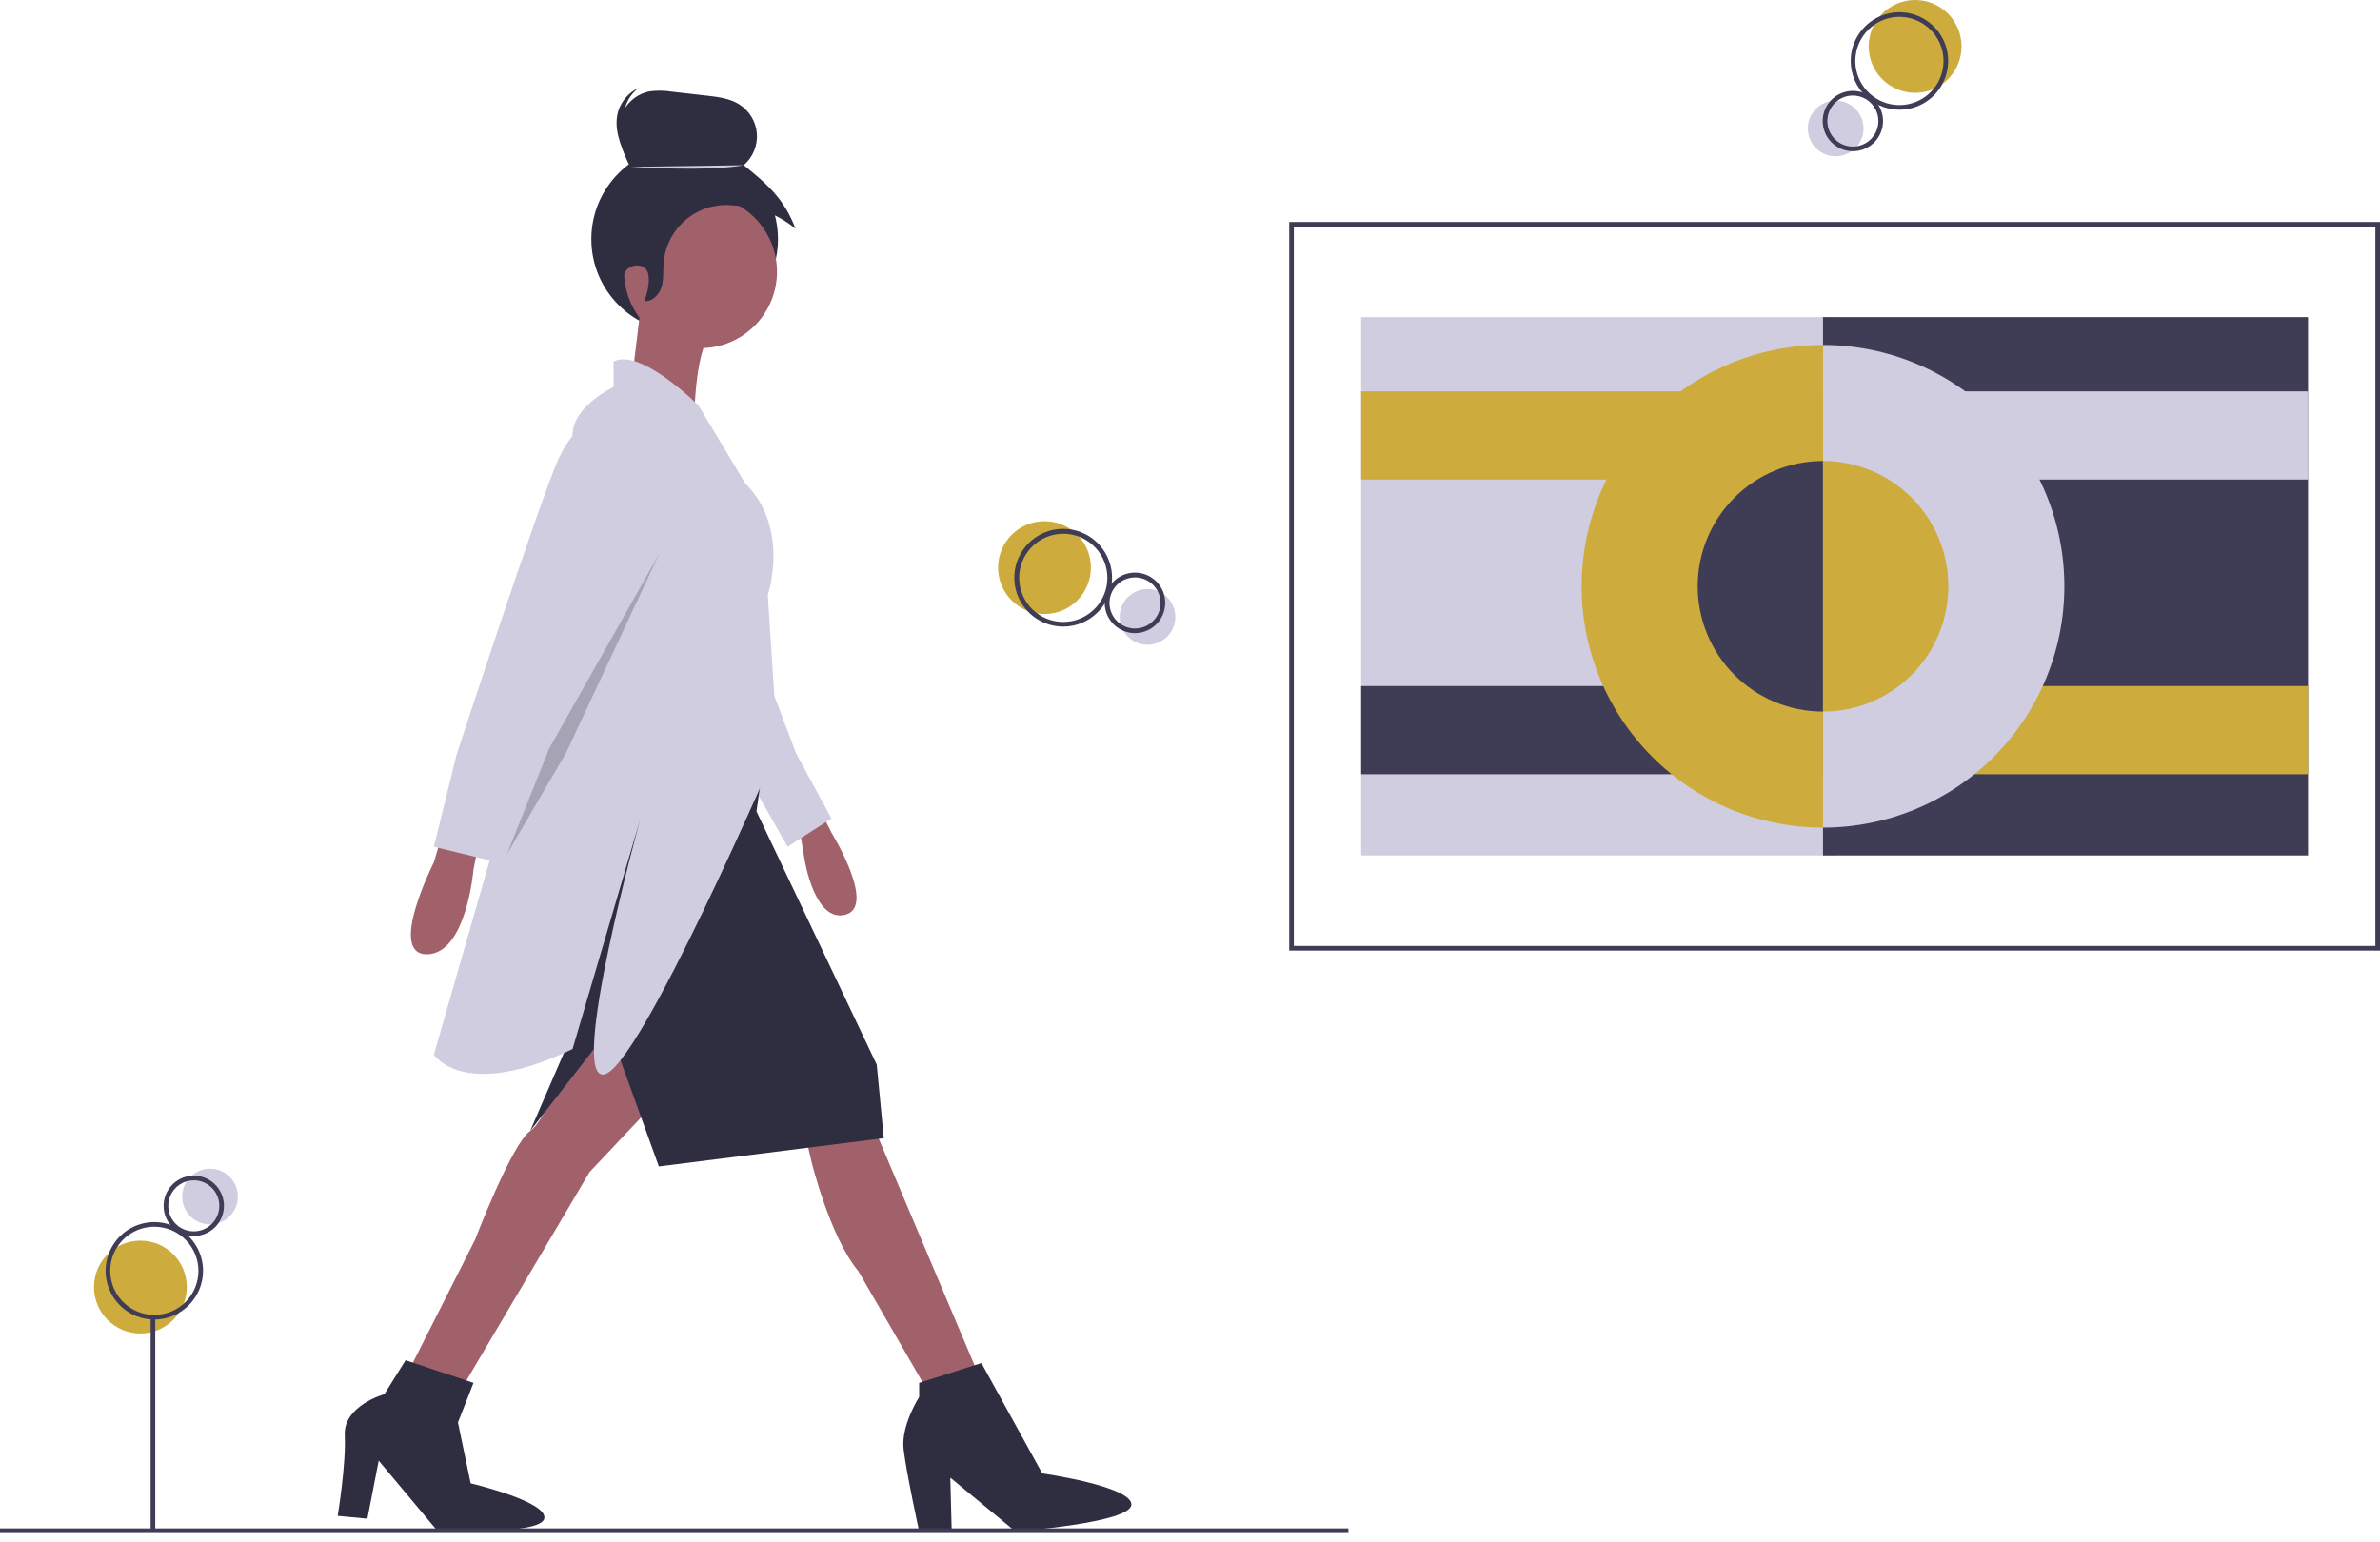 <svg width="250" height="162" viewBox="0 0 250 162" fill="none" xmlns="http://www.w3.org/2000/svg">
<g clip-path="url(#clip0)">
<path d="M22.062 128.634C23.678 128.634 24.988 127.324 24.988 125.709C24.988 124.093 23.678 122.783 22.062 122.783C20.447 122.783 19.137 124.093 19.137 125.709C19.137 127.324 20.447 128.634 22.062 128.634Z" fill="#D0CDE1"/>
<path d="M14.749 140.092C17.442 140.092 19.625 137.909 19.625 135.216C19.625 132.523 17.442 130.34 14.749 130.34C12.056 130.34 9.873 132.523 9.873 135.216C9.873 137.909 12.056 140.092 14.749 140.092Z" fill="#CDAB3C"/>
<path d="M71.918 34.923C77.332 34.923 81.72 30.535 81.72 25.121C81.72 19.707 77.332 15.318 71.918 15.318C66.504 15.318 62.115 19.707 62.115 25.121C62.115 30.535 66.504 34.923 71.918 34.923Z" fill="#2F2E41"/>
<path d="M85.851 84.5L87.338 87.472C87.338 87.472 92.093 95.2 88.824 96.092C85.554 96.984 84.514 90.296 84.514 90.296L83.919 86.729L85.851 84.5Z" fill="#A0616A"/>
<path d="M79.907 69.341L83.622 79.149L87.338 85.986L82.731 88.958L79.015 82.419L74.557 72.165L79.907 69.341Z" fill="#D0CDE1"/>
<path d="M69.355 115.263L61.925 123.14L48.846 145.284L43.199 143.5L49.887 130.274C49.887 130.274 53.751 120.168 55.683 118.83C57.615 117.492 60.884 108.724 60.884 108.724L64.451 105.9L69.355 115.263Z" fill="#A0616A"/>
<path d="M84.663 119.573L85.257 122.1C85.257 122.1 87.189 129.976 90.161 133.543L97.295 145.878L102.645 144.095L92.093 119.127L84.663 119.573Z" fill="#A0616A"/>
<path d="M73.591 36.571C78.023 36.571 81.616 32.978 81.616 28.546C81.616 24.114 78.023 20.52 73.591 20.52C69.158 20.52 65.565 24.114 65.565 28.546C65.565 32.978 69.158 36.571 73.591 36.571Z" fill="#A0616A"/>
<path d="M67.275 32.484L66.234 41.104L72.922 44.373C72.922 44.373 72.922 36.942 74.705 35.01L67.275 32.484Z" fill="#A0616A"/>
<path d="M46.319 88.066L45.576 90.593C45.576 90.593 40.672 100.253 44.833 100.253C48.995 100.253 49.738 91.336 49.738 91.336L50.183 89.107L46.319 88.066Z" fill="#A0616A"/>
<path d="M80.501 77.96L79.461 85.243L92.093 111.845L92.836 119.573L69.206 122.545L64.005 108.13L55.682 118.83L60.438 107.832C60.438 107.832 61.924 100.402 61.478 98.469C61.032 96.537 61.776 86.877 63.113 84.5C64.451 82.122 80.501 77.96 80.501 77.96Z" fill="#2F2E41"/>
<path d="M49.738 145.284L42.604 142.906L40.375 146.473C40.375 146.473 36.065 147.662 36.214 150.783C36.362 153.904 35.471 159.254 35.471 159.254L38.591 159.551L39.78 153.458L45.874 160.74C45.874 160.74 56.723 161.335 57.169 159.551C57.614 157.768 49.44 155.836 49.44 155.836L48.103 149.445L49.738 145.284Z" fill="#2F2E41"/>
<path d="M103.091 143.203L96.552 145.284V146.77C96.552 146.77 94.62 149.742 94.917 152.269C95.214 154.795 96.552 160.889 96.552 160.889H99.97L99.822 155.241L106.658 160.889C106.658 160.889 118.844 159.997 118.844 158.065C118.844 156.133 109.482 154.795 109.482 154.795L103.091 143.203Z" fill="#2F2E41"/>
<path d="M73.368 42.59C73.368 42.59 67.275 36.496 64.451 37.983V40.658C64.451 40.658 60.29 42.59 60.141 45.562C59.993 48.534 55.683 75.583 55.683 75.583L45.577 110.805C45.577 110.805 48.698 115.709 60.141 110.21L67.275 85.986C67.275 85.986 59.695 113.331 63.411 112.885C67.126 112.44 81.691 78.555 81.691 78.555L80.65 62.504C80.65 62.504 83.028 55.519 78.272 50.764L73.368 42.59Z" fill="#D0CDE1"/>
<path d="M62.964 43.481C62.964 43.481 60.438 44.373 58.654 48.237C56.871 52.101 47.954 79.298 47.954 79.298L45.576 88.958L52.264 90.593L55.533 80.636L67.72 58.046C67.72 58.046 69.652 46.157 62.964 43.481Z" fill="#D0CDE1"/>
<path d="M63.552 22.143C63.702 20.309 64.58 18.428 66.204 17.563C65.389 15.925 64.66 14.055 65.198 12.305C65.416 11.627 65.811 11.018 66.342 10.543C66.873 10.068 67.522 9.742 68.22 9.601C69 9.494 69.792 9.504 70.569 9.631L74.231 10.047C75.419 10.181 76.653 10.332 77.663 10.971C78.189 11.304 78.629 11.755 78.949 12.289C79.269 12.823 79.458 13.425 79.503 14.046C79.548 14.666 79.446 15.289 79.206 15.863C78.966 16.438 78.595 16.948 78.122 17.352C80.684 19.401 82.397 20.957 83.562 24.024C81.426 22.304 79.381 21.695 76.643 21.547C74.928 21.454 73.245 22.034 71.951 23.162C70.657 24.291 69.854 25.879 69.713 27.59C69.642 28.446 69.737 29.327 69.488 30.149C69.239 30.971 68.488 31.741 67.638 31.621C67.756 31.637 68.482 29.457 67.971 28.451L67.963 28.435C67.85 28.227 67.665 28.068 67.442 27.988C67.244 27.912 67.031 27.879 66.819 27.892C66.607 27.904 66.4 27.961 66.211 28.06C66.023 28.159 65.857 28.296 65.726 28.463C65.595 28.631 65.501 28.824 65.45 29.031C65.166 30.123 64.711 31.516 64.314 31.146C63.793 30.662 64.012 26.392 63.872 25.73C63.592 24.556 63.484 23.348 63.552 22.143Z" fill="#2F2E41"/>
<path d="M66.245 17.534C66.245 17.534 74.299 18.059 78.152 17.358L66.245 17.534Z" fill="#D0CDE1"/>
<path d="M66.702 16.455C65.886 14.817 65.157 12.947 65.695 11.198C65.946 10.409 66.437 9.719 67.1 9.223C66.594 9.456 66.141 9.791 65.771 10.208C65.402 10.625 65.122 11.114 64.951 11.644C64.414 13.393 65.143 15.263 65.959 16.901C66.605 16.805 65.077 17.321 66.702 16.455Z" fill="#2F2E41"/>
<path opacity="0.2" d="M69.281 58.12L57.689 78.629L53.23 89.776L59.472 79.075L69.281 58.12Z" fill="black"/>
<path d="M16.309 138.142H15.822V160.813H16.309V138.142Z" fill="#3F3D56"/>
<path d="M16.212 138.629C15.199 138.629 14.209 138.329 13.367 137.766C12.525 137.204 11.869 136.404 11.482 135.469C11.094 134.533 10.993 133.504 11.191 132.511C11.388 131.518 11.876 130.606 12.592 129.89C13.308 129.174 14.22 128.686 15.213 128.489C16.206 128.291 17.235 128.392 18.171 128.78C19.106 129.167 19.906 129.823 20.468 130.665C21.031 131.507 21.331 132.497 21.331 133.51C21.329 134.867 20.79 136.168 19.83 137.128C18.87 138.088 17.569 138.628 16.212 138.629ZM16.212 128.878C15.296 128.878 14.4 129.149 13.638 129.658C12.877 130.167 12.283 130.891 11.932 131.737C11.582 132.583 11.49 133.515 11.669 134.413C11.848 135.312 12.289 136.137 12.936 136.785C13.584 137.433 14.409 137.874 15.308 138.052C16.206 138.231 17.138 138.139 17.984 137.789C18.831 137.438 19.554 136.845 20.063 136.083C20.572 135.321 20.843 134.426 20.843 133.51C20.842 132.282 20.354 131.104 19.485 130.236C18.617 129.368 17.44 128.879 16.212 128.878Z" fill="#3F3D56"/>
<path d="M20.356 129.853C19.729 129.853 19.116 129.667 18.595 129.319C18.074 128.971 17.668 128.476 17.428 127.897C17.188 127.318 17.125 126.68 17.248 126.066C17.37 125.451 17.672 124.886 18.115 124.443C18.558 124 19.123 123.698 19.738 123.576C20.352 123.453 20.99 123.516 21.569 123.756C22.148 123.996 22.643 124.402 22.991 124.923C23.339 125.444 23.525 126.057 23.525 126.684C23.524 127.524 23.19 128.33 22.596 128.924C22.002 129.518 21.196 129.852 20.356 129.853ZM20.356 124.002C19.826 124.002 19.307 124.16 18.866 124.454C18.425 124.749 18.081 125.168 17.878 125.658C17.675 126.148 17.622 126.687 17.726 127.207C17.829 127.727 18.085 128.205 18.46 128.58C18.835 128.955 19.313 129.21 19.833 129.314C20.353 129.417 20.892 129.364 21.382 129.161C21.872 128.958 22.291 128.615 22.586 128.174C22.88 127.733 23.038 127.214 23.038 126.684C23.037 125.973 22.754 125.291 22.251 124.789C21.748 124.286 21.067 124.003 20.356 124.002Z" fill="#3F3D56"/>
<path d="M120.535 67.739C122.15 67.739 123.46 66.429 123.46 64.814C123.46 63.198 122.15 61.888 120.535 61.888C118.919 61.888 117.609 63.198 117.609 64.814C117.609 66.429 118.919 67.739 120.535 67.739Z" fill="#D0CDE1"/>
<path d="M109.716 64.509C112.408 64.509 114.591 62.326 114.591 59.633C114.591 56.94 112.408 54.757 109.716 54.757C107.023 54.757 104.84 56.94 104.84 59.633C104.84 62.326 107.023 64.509 109.716 64.509Z" fill="#CDAB3C"/>
<path d="M111.679 65.83C110.363 65.83 109.098 65.326 108.144 64.42C107.189 63.515 106.619 62.278 106.549 60.964C106.48 59.651 106.918 58.36 107.772 57.36C108.626 56.359 109.831 55.724 111.139 55.586C112.448 55.448 113.759 55.817 114.803 56.617C115.847 57.417 116.545 58.587 116.751 59.887C116.958 61.186 116.658 62.515 115.914 63.6C115.17 64.684 114.038 65.442 112.752 65.717C112.399 65.792 112.039 65.83 111.679 65.83ZM111.698 56.076C111.372 56.076 111.047 56.11 110.728 56.178C109.526 56.433 108.475 57.155 107.805 58.185C107.136 59.215 106.903 60.469 107.158 61.671C107.413 62.873 108.135 63.924 109.165 64.593C110.195 65.263 111.449 65.495 112.651 65.24C113.769 65.002 114.76 64.359 115.433 63.434C116.106 62.509 116.413 61.368 116.295 60.23C116.176 59.092 115.642 58.039 114.793 57.272C113.944 56.505 112.842 56.079 111.698 56.076Z" fill="#3F3D56"/>
<path d="M119.22 66.517C118.405 66.517 117.622 66.204 117.032 65.644C116.441 65.084 116.088 64.318 116.045 63.505C116.002 62.691 116.273 61.893 116.802 61.273C117.33 60.654 118.076 60.261 118.886 60.176C119.696 60.09 120.508 60.319 121.154 60.814C121.8 61.309 122.232 62.034 122.36 62.838C122.488 63.642 122.302 64.465 121.842 65.136C121.381 65.808 120.68 66.277 119.884 66.447C119.666 66.493 119.443 66.517 119.22 66.517ZM119.227 60.665C118.672 60.665 118.131 60.836 117.679 61.156C117.226 61.476 116.883 61.928 116.698 62.45C116.513 62.973 116.494 63.54 116.644 64.074C116.794 64.607 117.106 65.081 117.537 65.43C117.968 65.779 118.496 65.986 119.049 66.023C119.602 66.059 120.153 65.924 120.626 65.634C121.099 65.344 121.47 64.916 121.689 64.406C121.908 63.897 121.964 63.333 121.849 62.79C121.722 62.189 121.392 61.65 120.914 61.263C120.437 60.876 119.841 60.665 119.227 60.665H119.227Z" fill="#3F3D56"/>
<path d="M192.823 16.42C194.439 16.42 195.749 15.11 195.749 13.495C195.749 11.879 194.439 10.569 192.823 10.569C191.207 10.569 189.898 11.879 189.898 13.495C189.898 15.11 191.207 16.42 192.823 16.42Z" fill="#D0CDE1"/>
<path d="M201.166 9.752C203.859 9.752 206.042 7.569 206.042 4.876C206.042 2.183 203.859 0 201.166 0C198.473 0 196.29 2.183 196.29 4.876C196.29 7.569 198.473 9.752 201.166 9.752Z" fill="#CDAB3C"/>
<path d="M199.523 11.526C198.802 11.526 198.089 11.374 197.43 11.079C196.772 10.784 196.183 10.354 195.702 9.816C195.222 9.278 194.86 8.644 194.642 7.957C194.423 7.269 194.352 6.543 194.433 5.827C194.545 4.845 194.938 3.917 195.566 3.155C196.193 2.392 197.028 1.827 197.969 1.528C198.91 1.228 199.918 1.208 200.87 1.469C201.823 1.729 202.68 2.26 203.338 2.996C203.996 3.733 204.427 4.644 204.578 5.62C204.73 6.596 204.596 7.595 204.193 8.497C203.79 9.398 203.134 10.164 202.306 10.701C201.477 11.239 200.511 11.525 199.523 11.526ZM194.917 5.882C194.796 6.946 195.048 8.02 195.629 8.92C196.211 9.82 197.087 10.491 198.107 10.818C199.128 11.144 200.23 11.107 201.226 10.712C202.223 10.317 203.051 9.589 203.571 8.652C204.09 7.715 204.269 6.626 204.076 5.572C203.883 4.518 203.33 3.564 202.513 2.871C201.695 2.179 200.662 1.791 199.591 1.775C198.519 1.758 197.475 2.114 196.636 2.781C195.675 3.546 195.057 4.661 194.917 5.882Z" fill="#3F3D56"/>
<path d="M194.635 15.889C194.513 15.889 194.392 15.882 194.27 15.868C193.436 15.772 192.673 15.348 192.15 14.691C191.627 14.033 191.386 13.195 191.48 12.36C191.55 11.753 191.793 11.179 192.181 10.707C192.57 10.235 193.086 9.885 193.668 9.7C194.251 9.515 194.874 9.502 195.464 9.663C196.053 9.824 196.584 10.152 196.991 10.607C197.398 11.063 197.665 11.627 197.76 12.23C197.854 12.834 197.772 13.452 197.523 14.011C197.274 14.569 196.869 15.043 196.356 15.376C195.844 15.709 195.246 15.887 194.635 15.889V15.889ZM191.965 12.415C191.905 12.942 192.002 13.475 192.245 13.947C192.488 14.418 192.865 14.807 193.329 15.065C193.793 15.322 194.323 15.436 194.851 15.392C195.38 15.348 195.884 15.148 196.299 14.818C196.714 14.488 197.022 14.042 197.183 13.537C197.345 13.032 197.353 12.49 197.207 11.98C197.061 11.47 196.767 11.015 196.362 10.672C195.957 10.329 195.46 10.115 194.933 10.055C194.226 9.975 193.517 10.179 192.961 10.621C192.404 11.064 192.046 11.709 191.965 12.415Z" fill="#3F3D56"/>
<path d="M192.711 33.315H142.979V89.872H192.711V33.315Z" fill="#D0CDE1"/>
<path d="M242.443 33.315H191.492V89.872H242.443V33.315Z" fill="#3F3D56"/>
<path d="M192.711 41.116H142.979V50.38H192.711V41.116Z" fill="#CDAB3C"/>
<path d="M242.443 41.116H192.711V50.38H242.443V41.116Z" fill="#D0CDE1"/>
<path d="M192.711 72.076H142.979V81.34H192.711V72.076Z" fill="#3F3D56"/>
<path d="M242.443 72.076H192.711V81.34H242.443V72.076Z" fill="#CDAB3C"/>
<path d="M191.492 36.24V86.947C198.216 86.947 204.665 84.276 209.42 79.521C214.174 74.767 216.845 68.318 216.845 61.594C216.845 54.87 214.174 48.421 209.42 43.666C204.665 38.911 198.216 36.24 191.492 36.24Z" fill="#D0CDE1"/>
<path d="M166.138 61.594C166.138 64.923 166.794 68.22 168.068 71.296C169.342 74.372 171.21 77.167 173.564 79.521C178.319 84.276 184.768 86.947 191.492 86.947V36.24C184.768 36.24 178.319 38.911 173.564 43.666C168.81 48.421 166.138 54.87 166.138 61.594Z" fill="#CDAB3C"/>
<path d="M178.328 61.593C178.328 65.085 179.715 68.433 182.183 70.902C184.652 73.371 188.001 74.758 191.492 74.758V48.429C188.001 48.429 184.652 49.816 182.183 52.285C179.715 54.754 178.328 58.102 178.328 61.593Z" fill="#3F3D56"/>
<path d="M204.656 61.593C204.656 65.085 203.269 68.433 200.801 70.902C198.332 73.371 194.983 74.758 191.492 74.758V48.429C194.983 48.429 198.332 49.816 200.801 52.285C203.269 54.754 204.656 58.102 204.656 61.593Z" fill="#CDAB3C"/>
<path d="M250 99.867H135.422V23.319H250V99.867ZM135.909 99.38H249.512V23.807H135.909V99.38Z" fill="#3F3D56"/>
<path d="M141.638 160.57H0V161.057H141.638V160.57Z" fill="#3F3D56"/>
</g>
<defs>
<clipPath id="clip0">
<rect width="250" height="161.057" fill="white"/>
</clipPath>
</defs>
</svg>
